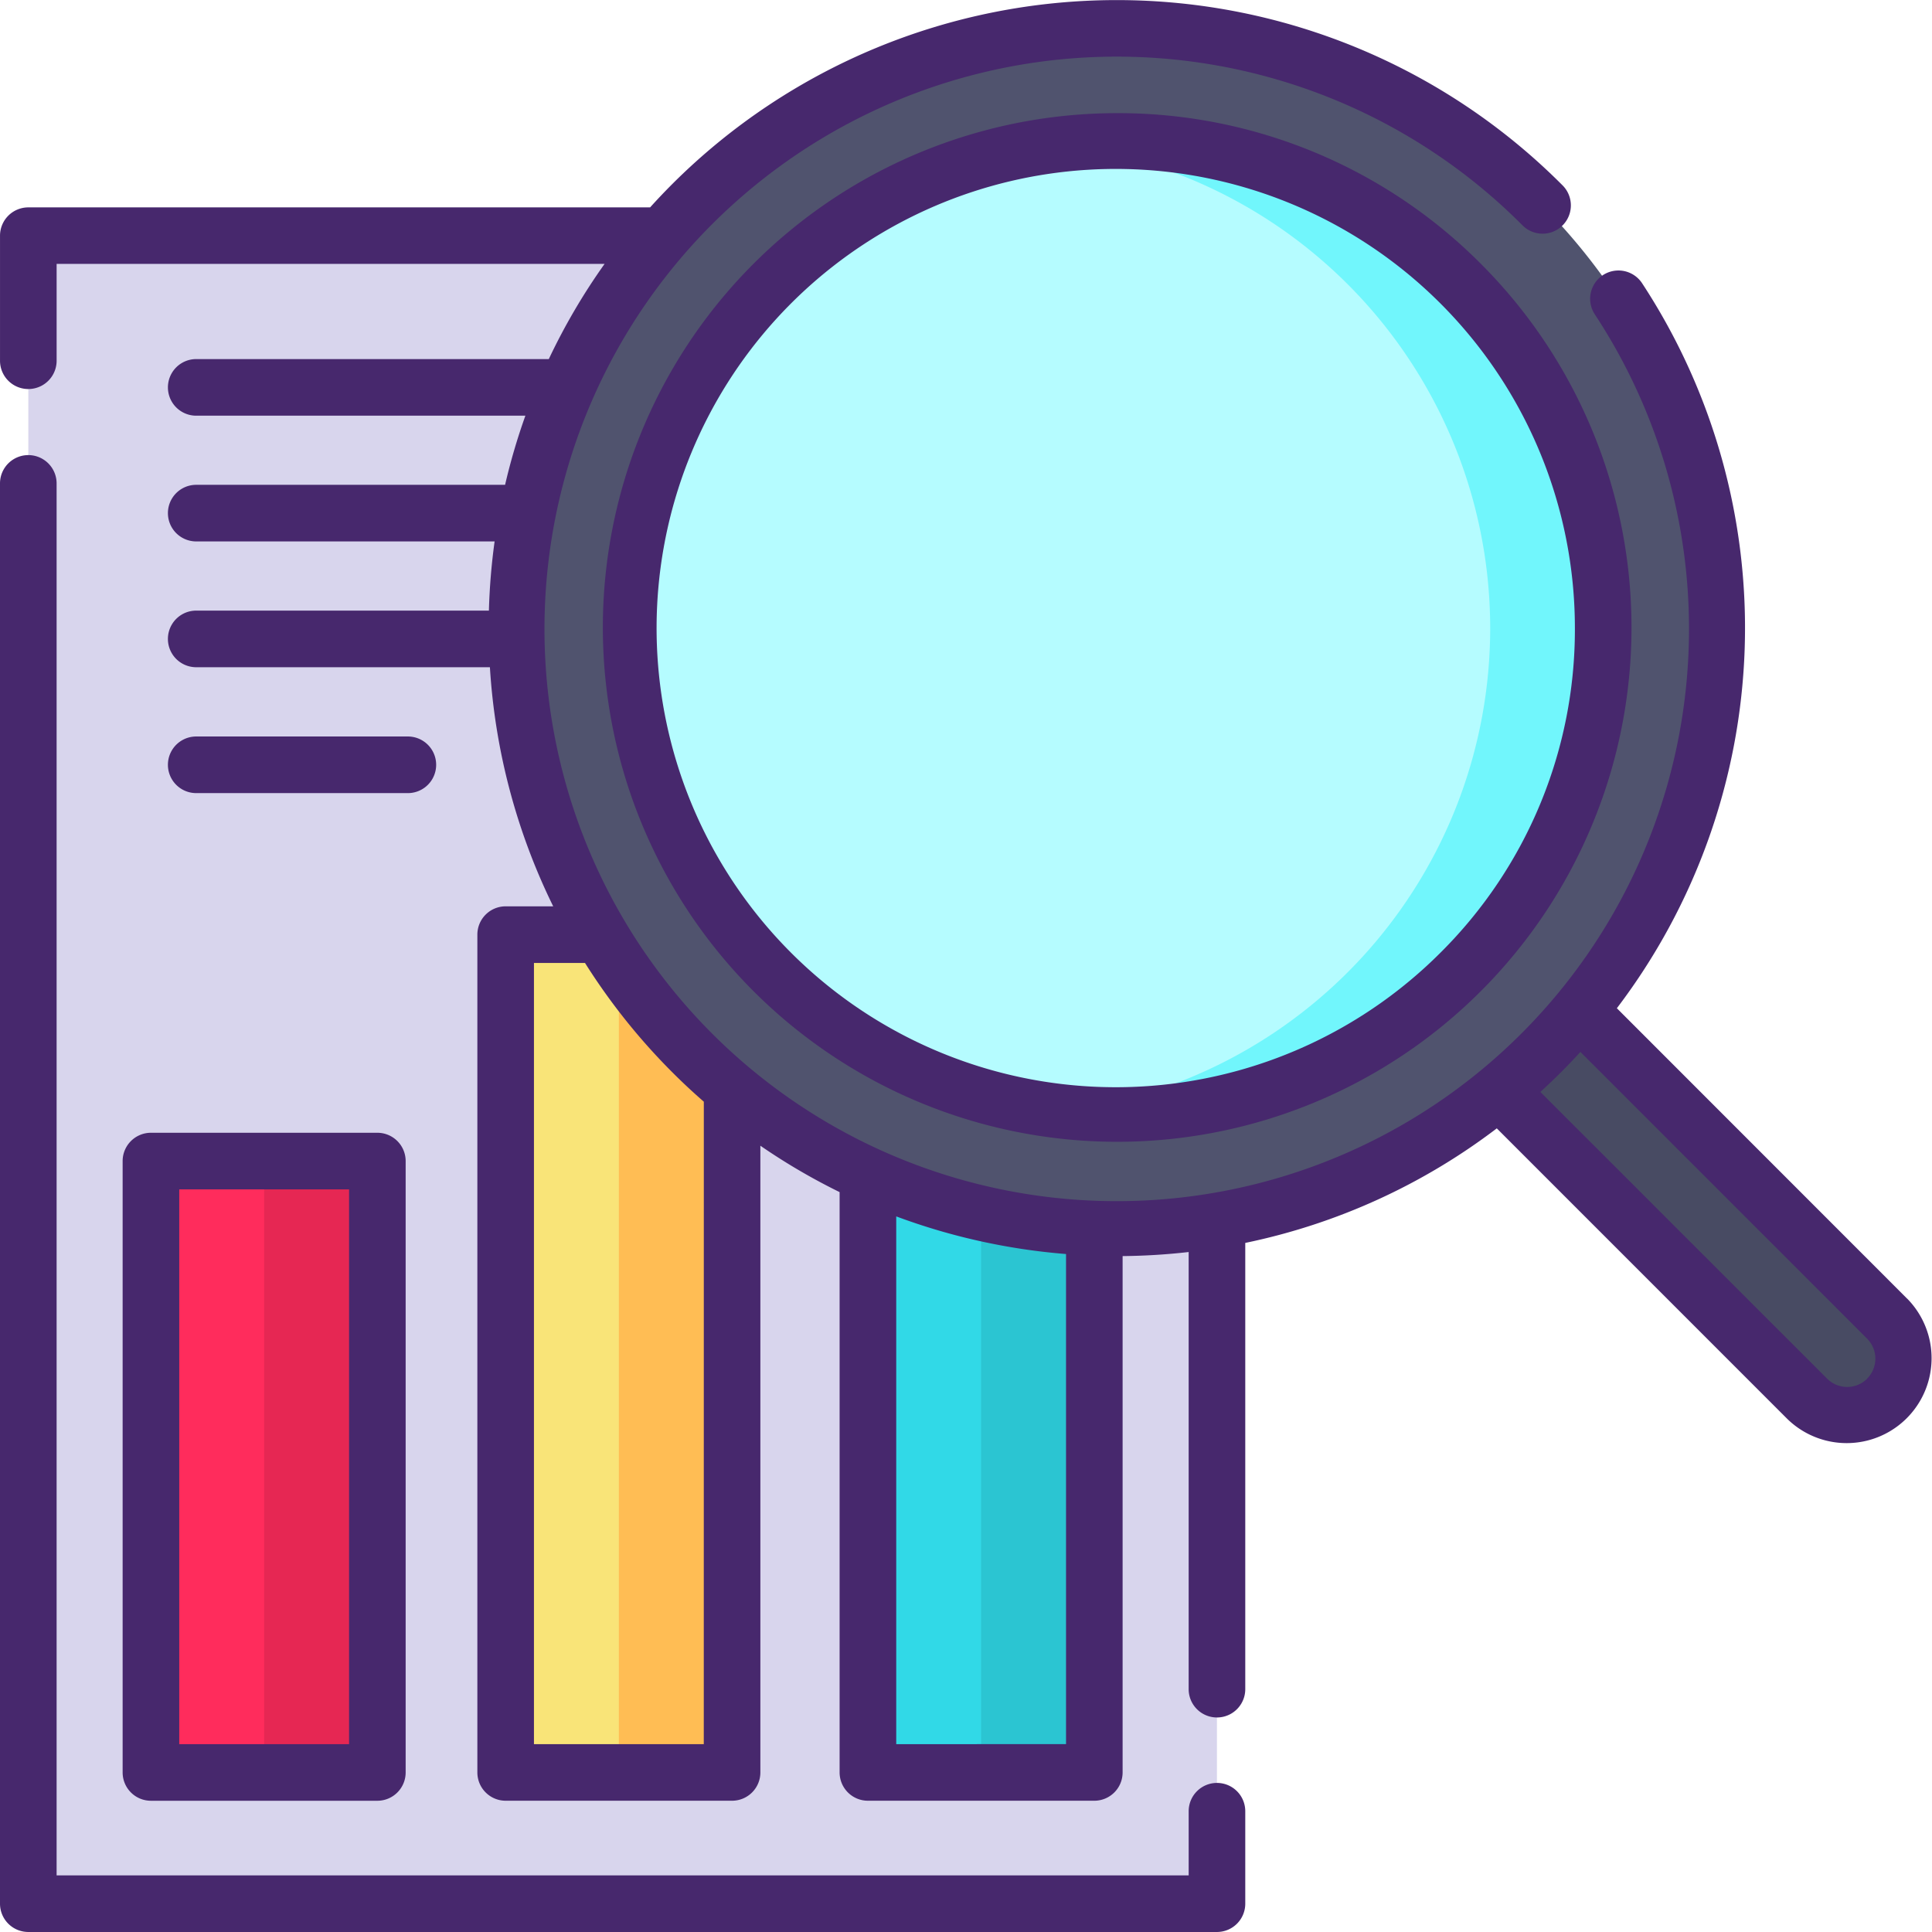 <svg xmlns="http://www.w3.org/2000/svg" width="121.538" height="121.537" viewBox="0 0 121.538 121.537">
  <g id="investigacion" transform="translate(0.001 -0.001)">
    <path id="Trazado_109010" data-name="Trazado 109010" d="M408.973,281.5a3.562,3.562,0,0,1-5.036,0l-23.332-23.332,5.036-5.036,23.332,23.332A3.562,3.562,0,0,1,408.973,281.5Zm0,0" transform="translate(-290.258 -193.047)" fill="#484b63"/>
    <path id="Trazado_109011" data-name="Trazado 109011" d="M7.5,62.5H82.274V167.421H7.5Zm0,0" transform="translate(-5.72 -47.663)" fill="#d8d5ed"/>
    <path id="Trazado_109012" data-name="Trazado 109012" d="M40,307.727H54.243v38.455H40Zm0,0" transform="translate(-30.505 -234.678)" fill="#ff2c5c"/>
    <path id="Trazado_109013" data-name="Trazado 109013" d="M134,247.727h14.243v52.7H134Zm0,0" transform="translate(-102.192 -188.921)" fill="#f9e478"/>
    <path id="Trazado_109014" data-name="Trazado 109014" d="M230,269.727h14.243V317.2H230Zm0,0" transform="translate(-175.403 -205.699)" fill="#31d9e7"/>
    <path id="Trazado_109015" data-name="Trazado 109015" d="M70,307.727h7.121v38.455H70Zm0,0" transform="translate(-53.384 -234.678)" fill="#e62753"/>
    <path id="Trazado_109016" data-name="Trazado 109016" d="M164,247.727h7.121v52.7H164Zm0,0" transform="translate(-125.07 -188.921)" fill="#ffbd54"/>
    <path id="Trazado_109017" data-name="Trazado 109017" d="M260,269.727h7.121V317.2H260Zm0,0" transform="translate(-198.282 -205.699)" fill="#2bc5d2"/>
    <path id="Trazado_109018" data-name="Trazado 109018" d="M201.345,18.559a37.743,37.743,0,1,0,0,53.376A37.743,37.743,0,0,0,201.345,18.559Zm0,0" transform="translate(-104.414 -5.722)" fill="#50536e"/>
    <path id="Trazado_109019" data-name="Trazado 109019" d="M219.233,89.822a30.622,30.622,0,1,1,0-43.306A30.657,30.657,0,0,1,219.233,89.822Zm0,0" transform="translate(-127.337 -28.644)" fill="#b5fcff"/>
    <path id="Trazado_109020" data-name="Trazado 109020" d="M306.127,46.519a30.577,30.577,0,0,0-25.213-8.748,30.606,30.606,0,0,1,0,60.8,30.61,30.61,0,0,0,25.213-52.054Zm0,0" transform="translate(-214.232 -28.647)" fill="#71f6fc"/>
    <path id="Trazado_109021" data-name="Trazado 109021" d="M119.977,81.7,101.712,63.427A39.536,39.536,0,0,0,103.3,17.819a1.78,1.78,0,1,0-2.975,1.957,36,36,0,1,1-4.65-5.7l.1.1a1.78,1.78,0,0,0,2.527-2.509l-.1-.1a39.567,39.567,0,0,0-55.9,0q-.726.726-1.406,1.48H1.78A1.781,1.781,0,0,0,0,14.82v7.874a1.78,1.78,0,1,0,3.561,0V16.6H38.034a39.218,39.218,0,0,0-3.511,5.99H12.343a1.78,1.78,0,0,0,0,3.561H33.05A39.441,39.441,0,0,0,31.773,30.5H12.343a1.78,1.78,0,0,0,0,3.561H31.114a39.783,39.783,0,0,0-.359,4.352H12.343a1.781,1.781,0,0,0,0,3.562H30.818A39.563,39.563,0,0,0,34.8,57.016H31.809a1.78,1.78,0,0,0-1.78,1.781V111.5a1.78,1.78,0,0,0,1.78,1.781H46.052a1.78,1.78,0,0,0,1.78-1.781V72.075a39.228,39.228,0,0,0,4.985,2.919V111.5a1.781,1.781,0,0,0,1.78,1.781H68.84a1.78,1.78,0,0,0,1.78-1.781V79.019a40.169,40.169,0,0,0,4.155-.256v27.5a1.78,1.78,0,1,0,3.561,0V78.19a39.256,39.256,0,0,0,15.823-7.206L112.42,89.248a5.342,5.342,0,0,0,7.556-7.553ZM44.272,109.722H33.589V60.578H36.8a39.547,39.547,0,0,0,5.5,6.886q.962.962,1.975,1.842Zm12.107,0v-33.2a39.631,39.631,0,0,0,10.682,2.367v30.83ZM117.459,86.73a1.781,1.781,0,0,1-2.519,0L96.9,68.693c.437-.4.867-.808,1.289-1.23s.831-.85,1.23-1.289l18.034,18.038a1.782,1.782,0,0,1,0,2.518Zm0,0" fill="#47286d"/>
    <path id="Trazado_109022" data-name="Trazado 109022" d="M76.557,204.139a1.78,1.78,0,0,0-1.78,1.78v4.036H3.561V122.389a1.78,1.78,0,1,0-3.561,0v89.347a1.78,1.78,0,0,0,1.78,1.78H76.557a1.78,1.78,0,0,0,1.78-1.78V205.92A1.78,1.78,0,0,0,76.557,204.139Zm0,0" transform="translate(-0.001 -91.978)" fill="#47286d"/>
    <path id="Trazado_109023" data-name="Trazado 109023" d="M32.5,301.975v38.462a1.781,1.781,0,0,0,1.78,1.78H48.524a1.781,1.781,0,0,0,1.78-1.78V301.975a1.781,1.781,0,0,0-1.78-1.78H34.28A1.781,1.781,0,0,0,32.5,301.975Zm3.561,1.781H46.744v34.9H36.061Zm0,0" transform="translate(-24.786 -228.934)" fill="#47286d"/>
    <path id="Trazado_109024" data-name="Trazado 109024" d="M59.593,198.742a1.781,1.781,0,0,0,0-3.562H46.28a1.781,1.781,0,0,0,0,3.562Zm0,0" transform="translate(-33.937 -148.848)" fill="#47286d"/>
    <path id="Trazado_109025" data-name="Trazado 109025" d="M191.866,29.988a32.355,32.355,0,1,0,22.913,9.478,32.182,32.182,0,0,0-22.913-9.478Zm20.394,52.79a28.884,28.884,0,1,1,8.433-20.4A28.643,28.643,0,0,1,212.26,82.778Zm0,0" transform="translate(-121.621 -22.869)" fill="#47286d"/>
  </g>
</svg>
